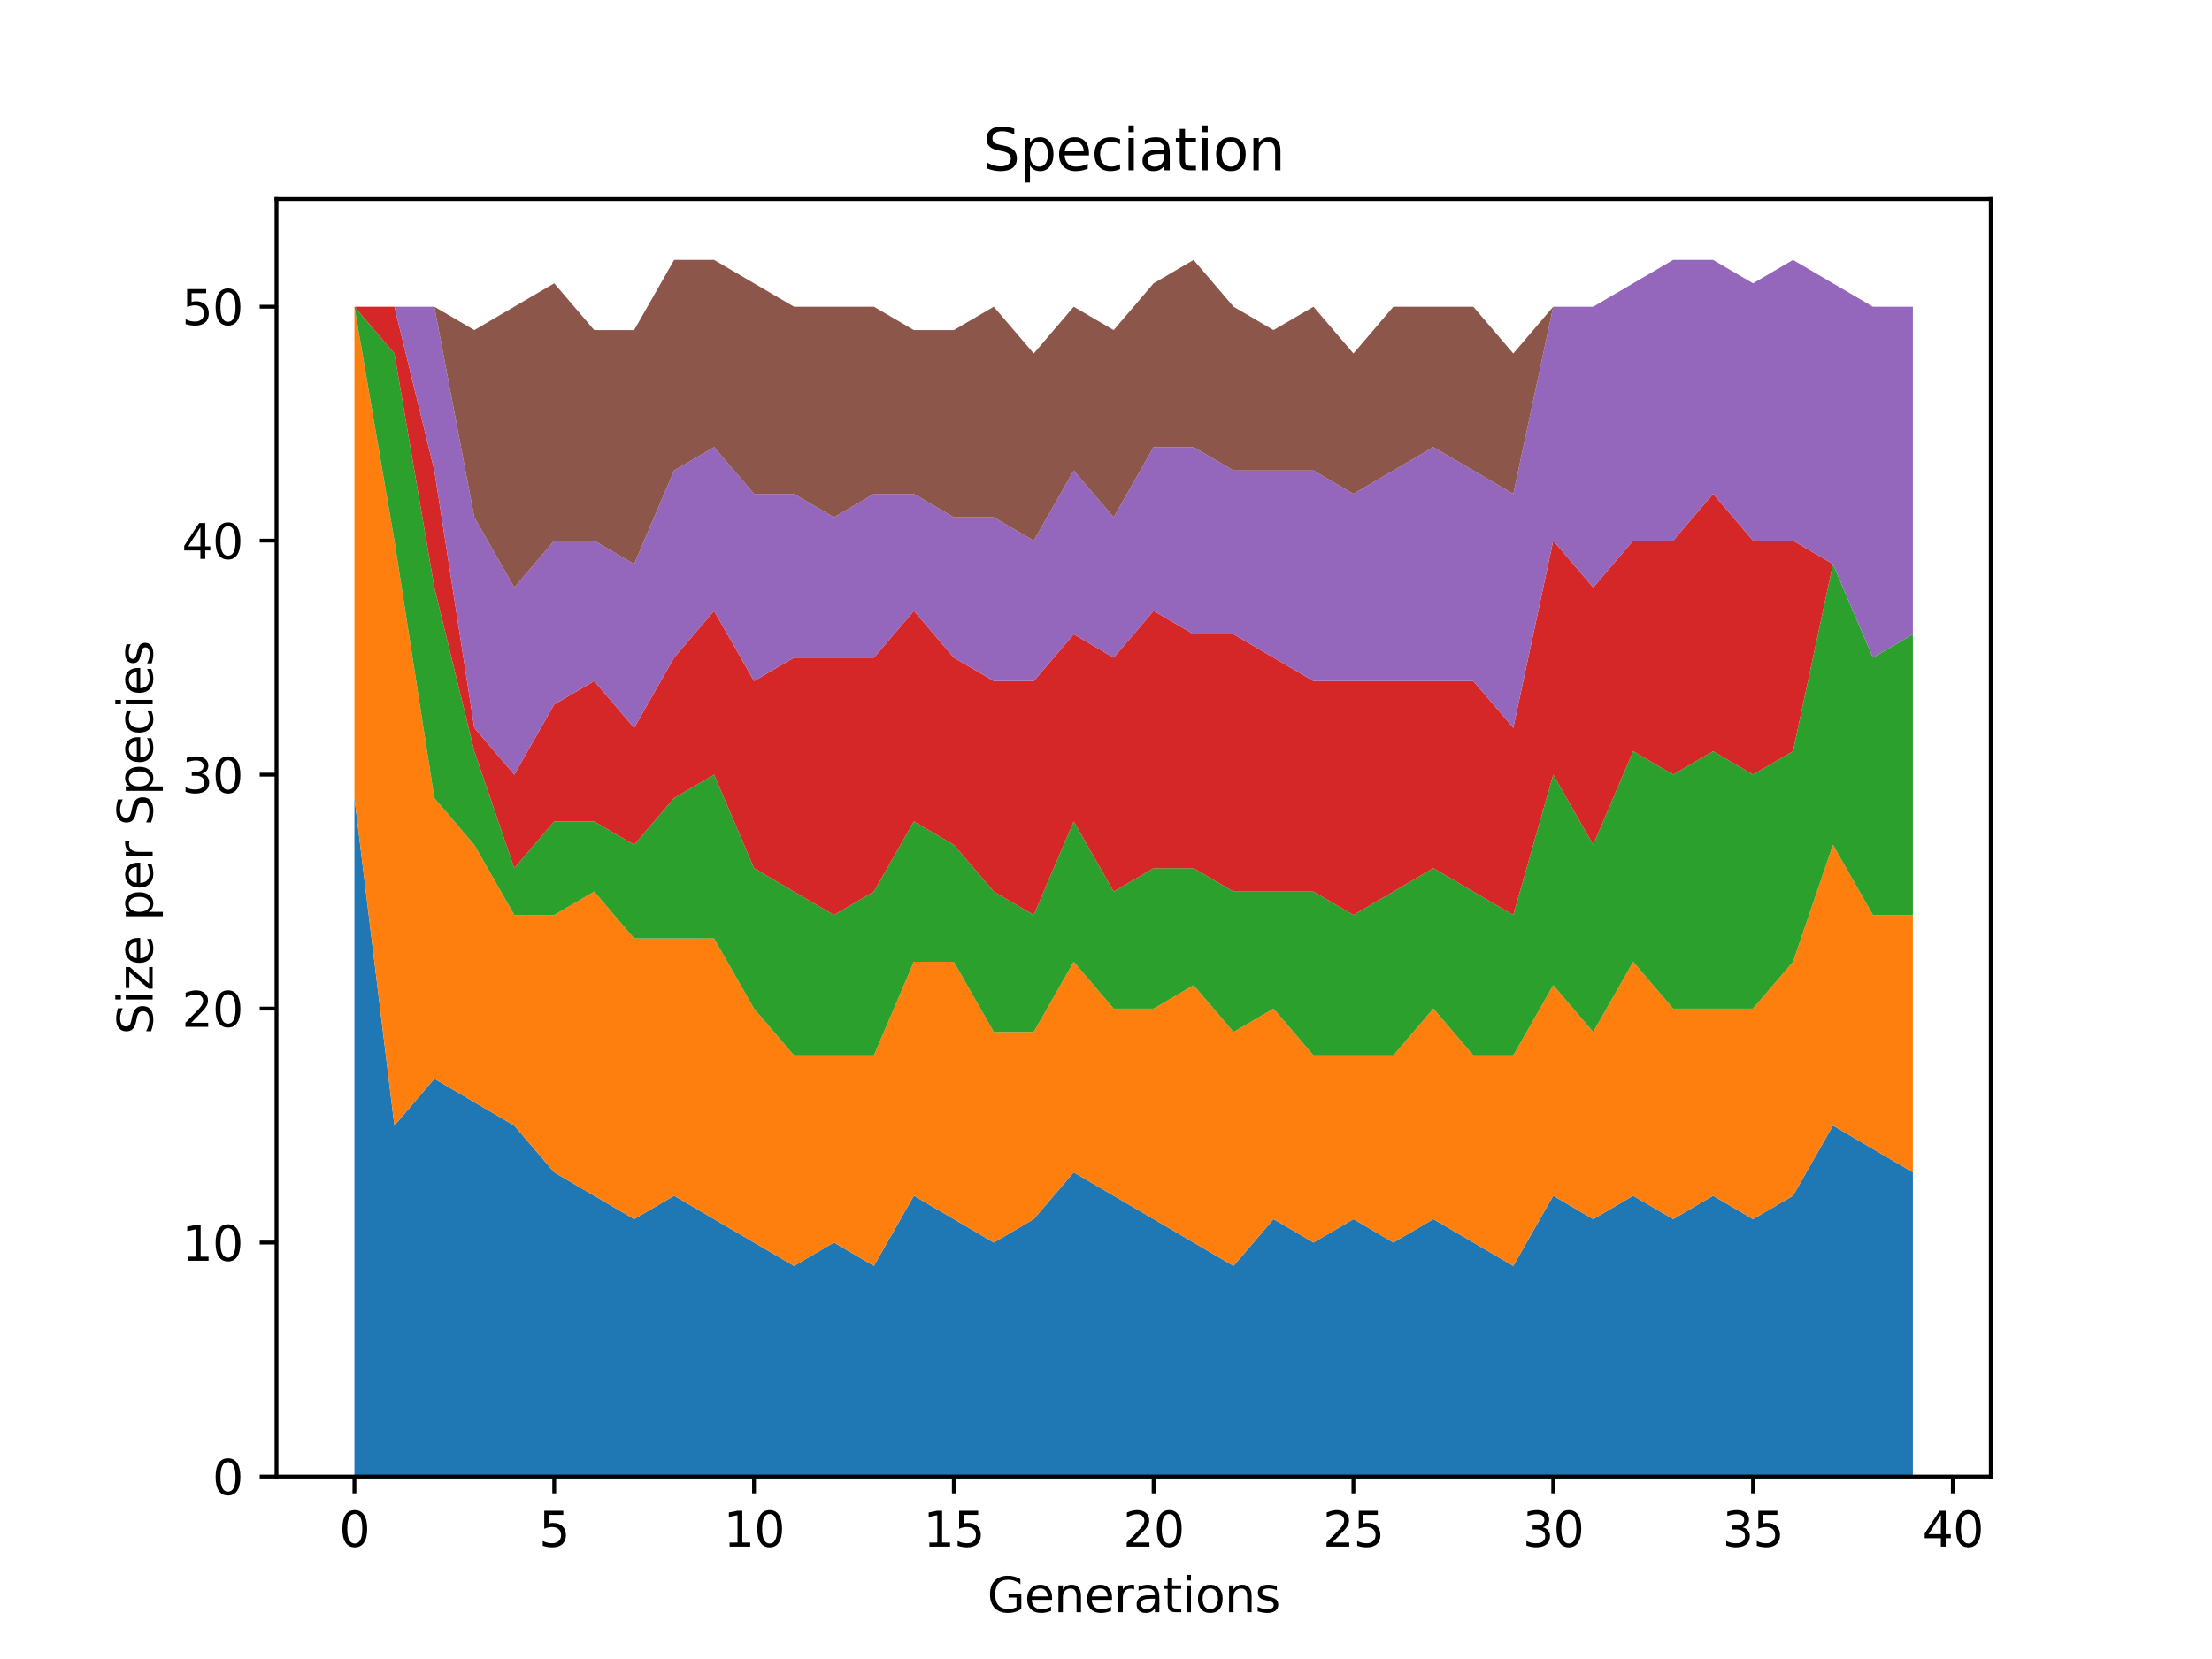 <?xml version="1.0" encoding="utf-8" standalone="no"?>
<!DOCTYPE svg PUBLIC "-//W3C//DTD SVG 1.1//EN"
  "http://www.w3.org/Graphics/SVG/1.1/DTD/svg11.dtd">
<svg xmlns:xlink="http://www.w3.org/1999/xlink" width="460.8pt" height="345.6pt" viewBox="0 0 460.8 345.6" xmlns="http://www.w3.org/2000/svg" version="1.1">
 <defs>
  <style type="text/css">*{stroke-linejoin: round; stroke-linecap: butt}</style>
 </defs>
 <g id="figure_1">
  <g id="patch_1">
   <path d="M 0 345.6 
L 460.8 345.6 
L 460.8 0 
L 0 0 
z
" style="fill: #ffffff"/>
  </g>
  <g id="axes_1">
   <g id="patch_2">
    <path d="M 57.6 307.584 
L 414.72 307.584 
L 414.72 41.472 
L 57.6 41.472 
z
" style="fill: #ffffff"/>
   </g>
   <g id="PolyCollection_1">
    <path d="M 73.833 166.242 
L 73.833 307.584 
L 82.157 307.584 
L 90.482 307.584 
L 98.806 307.584 
L 107.131 307.584 
L 115.455 307.584 
L 123.78 307.584 
L 132.104 307.584 
L 140.429 307.584 
L 148.753 307.584 
L 157.077 307.584 
L 165.402 307.584 
L 173.726 307.584 
L 182.051 307.584 
L 190.375 307.584 
L 198.7 307.584 
L 207.024 307.584 
L 215.349 307.584 
L 223.673 307.584 
L 231.998 307.584 
L 240.322 307.584 
L 248.647 307.584 
L 256.971 307.584 
L 265.296 307.584 
L 273.62 307.584 
L 281.945 307.584 
L 290.269 307.584 
L 298.594 307.584 
L 306.918 307.584 
L 315.243 307.584 
L 323.567 307.584 
L 331.891 307.584 
L 340.216 307.584 
L 348.54 307.584 
L 356.865 307.584 
L 365.189 307.584 
L 373.514 307.584 
L 381.838 307.584 
L 390.163 307.584 
L 398.487 307.584 
L 398.487 244.224 
L 398.487 244.224 
L 390.163 239.35 
L 381.838 234.476 
L 373.514 249.098 
L 365.189 253.972 
L 356.865 249.098 
L 348.54 253.972 
L 340.216 249.098 
L 331.891 253.972 
L 323.567 249.098 
L 315.243 263.719 
L 306.918 258.846 
L 298.594 253.972 
L 290.269 258.846 
L 281.945 253.972 
L 273.62 258.846 
L 265.296 253.972 
L 256.971 263.719 
L 248.647 258.846 
L 240.322 253.972 
L 231.998 249.098 
L 223.673 244.224 
L 215.349 253.972 
L 207.024 258.846 
L 198.7 253.972 
L 190.375 249.098 
L 182.051 263.719 
L 173.726 258.846 
L 165.402 263.719 
L 157.077 258.846 
L 148.753 253.972 
L 140.429 249.098 
L 132.104 253.972 
L 123.78 249.098 
L 115.455 244.224 
L 107.131 234.476 
L 98.806 229.602 
L 90.482 224.729 
L 82.157 234.476 
L 73.833 166.242 
z
" clip-path="url(#paf727e8b5c)" style="fill: #1f77b4"/>
   </g>
   <g id="PolyCollection_2">
    <path d="M 73.833 63.892 
L 73.833 166.242 
L 82.157 234.476 
L 90.482 224.729 
L 98.806 229.602 
L 107.131 234.476 
L 115.455 244.224 
L 123.78 249.098 
L 132.104 253.972 
L 140.429 249.098 
L 148.753 253.972 
L 157.077 258.846 
L 165.402 263.719 
L 173.726 258.846 
L 182.051 263.719 
L 190.375 249.098 
L 198.7 253.972 
L 207.024 258.846 
L 215.349 253.972 
L 223.673 244.224 
L 231.998 249.098 
L 240.322 253.972 
L 248.647 258.846 
L 256.971 263.719 
L 265.296 253.972 
L 273.62 258.846 
L 281.945 253.972 
L 290.269 258.846 
L 298.594 253.972 
L 306.918 258.846 
L 315.243 263.719 
L 323.567 249.098 
L 331.891 253.972 
L 340.216 249.098 
L 348.54 253.972 
L 356.865 249.098 
L 365.189 253.972 
L 373.514 249.098 
L 381.838 234.476 
L 390.163 239.35 
L 398.487 244.224 
L 398.487 190.612 
L 398.487 190.612 
L 390.163 190.612 
L 381.838 175.99 
L 373.514 200.359 
L 365.189 210.107 
L 356.865 210.107 
L 348.54 210.107 
L 340.216 200.359 
L 331.891 214.981 
L 323.567 205.233 
L 315.243 219.855 
L 306.918 219.855 
L 298.594 210.107 
L 290.269 219.855 
L 281.945 219.855 
L 273.62 219.855 
L 265.296 210.107 
L 256.971 214.981 
L 248.647 205.233 
L 240.322 210.107 
L 231.998 210.107 
L 223.673 200.359 
L 215.349 214.981 
L 207.024 214.981 
L 198.7 200.359 
L 190.375 200.359 
L 182.051 219.855 
L 173.726 219.855 
L 165.402 219.855 
L 157.077 210.107 
L 148.753 195.486 
L 140.429 195.486 
L 132.104 195.486 
L 123.78 185.738 
L 115.455 190.612 
L 107.131 190.612 
L 98.806 175.99 
L 90.482 166.242 
L 82.157 112.63 
L 73.833 63.892 
z
" clip-path="url(#paf727e8b5c)" style="fill: #ff7f0e"/>
   </g>
   <g id="PolyCollection_3">
    <path d="M 73.833 63.892 
L 73.833 63.892 
L 82.157 112.63 
L 90.482 166.242 
L 98.806 175.99 
L 107.131 190.612 
L 115.455 190.612 
L 123.78 185.738 
L 132.104 195.486 
L 140.429 195.486 
L 148.753 195.486 
L 157.077 210.107 
L 165.402 219.855 
L 173.726 219.855 
L 182.051 219.855 
L 190.375 200.359 
L 198.7 200.359 
L 207.024 214.981 
L 215.349 214.981 
L 223.673 200.359 
L 231.998 210.107 
L 240.322 210.107 
L 248.647 205.233 
L 256.971 214.981 
L 265.296 210.107 
L 273.62 219.855 
L 281.945 219.855 
L 290.269 219.855 
L 298.594 210.107 
L 306.918 219.855 
L 315.243 219.855 
L 323.567 205.233 
L 331.891 214.981 
L 340.216 200.359 
L 348.54 210.107 
L 356.865 210.107 
L 365.189 210.107 
L 373.514 200.359 
L 381.838 175.99 
L 390.163 190.612 
L 398.487 190.612 
L 398.487 132.126 
L 398.487 132.126 
L 390.163 136.999 
L 381.838 117.504 
L 373.514 156.495 
L 365.189 161.369 
L 356.865 156.495 
L 348.54 161.369 
L 340.216 156.495 
L 331.891 175.99 
L 323.567 161.369 
L 315.243 190.612 
L 306.918 185.738 
L 298.594 180.864 
L 290.269 185.738 
L 281.945 190.612 
L 273.62 185.738 
L 265.296 185.738 
L 256.971 185.738 
L 248.647 180.864 
L 240.322 180.864 
L 231.998 185.738 
L 223.673 171.116 
L 215.349 190.612 
L 207.024 185.738 
L 198.7 175.99 
L 190.375 171.116 
L 182.051 185.738 
L 173.726 190.612 
L 165.402 185.738 
L 157.077 180.864 
L 148.753 161.369 
L 140.429 166.242 
L 132.104 175.99 
L 123.78 171.116 
L 115.455 171.116 
L 107.131 180.864 
L 98.806 156.495 
L 90.482 122.378 
L 82.157 73.639 
L 73.833 63.892 
z
" clip-path="url(#paf727e8b5c)" style="fill: #2ca02c"/>
   </g>
   <g id="PolyCollection_4">
    <path d="M 73.833 63.892 
L 73.833 63.892 
L 82.157 73.639 
L 90.482 122.378 
L 98.806 156.495 
L 107.131 180.864 
L 115.455 171.116 
L 123.78 171.116 
L 132.104 175.99 
L 140.429 166.242 
L 148.753 161.369 
L 157.077 180.864 
L 165.402 185.738 
L 173.726 190.612 
L 182.051 185.738 
L 190.375 171.116 
L 198.7 175.99 
L 207.024 185.738 
L 215.349 190.612 
L 223.673 171.116 
L 231.998 185.738 
L 240.322 180.864 
L 248.647 180.864 
L 256.971 185.738 
L 265.296 185.738 
L 273.62 185.738 
L 281.945 190.612 
L 290.269 185.738 
L 298.594 180.864 
L 306.918 185.738 
L 315.243 190.612 
L 323.567 161.369 
L 331.891 175.99 
L 340.216 156.495 
L 348.54 161.369 
L 356.865 156.495 
L 365.189 161.369 
L 373.514 156.495 
L 381.838 117.504 
L 390.163 136.999 
L 398.487 132.126 
L 398.487 132.126 
L 398.487 132.126 
L 390.163 136.999 
L 381.838 117.504 
L 373.514 112.63 
L 365.189 112.63 
L 356.865 102.882 
L 348.54 112.63 
L 340.216 112.63 
L 331.891 122.378 
L 323.567 112.63 
L 315.243 151.621 
L 306.918 141.873 
L 298.594 141.873 
L 290.269 141.873 
L 281.945 141.873 
L 273.62 141.873 
L 265.296 136.999 
L 256.971 132.126 
L 248.647 132.126 
L 240.322 127.252 
L 231.998 136.999 
L 223.673 132.126 
L 215.349 141.873 
L 207.024 141.873 
L 198.7 136.999 
L 190.375 127.252 
L 182.051 136.999 
L 173.726 136.999 
L 165.402 136.999 
L 157.077 141.873 
L 148.753 127.252 
L 140.429 136.999 
L 132.104 151.621 
L 123.78 141.873 
L 115.455 146.747 
L 107.131 161.369 
L 98.806 151.621 
L 90.482 98.009 
L 82.157 63.892 
L 73.833 63.892 
z
" clip-path="url(#paf727e8b5c)" style="fill: #d62728"/>
   </g>
   <g id="PolyCollection_5">
    <path d="M 73.833 63.892 
L 73.833 63.892 
L 82.157 63.892 
L 90.482 98.009 
L 98.806 151.621 
L 107.131 161.369 
L 115.455 146.747 
L 123.78 141.873 
L 132.104 151.621 
L 140.429 136.999 
L 148.753 127.252 
L 157.077 141.873 
L 165.402 136.999 
L 173.726 136.999 
L 182.051 136.999 
L 190.375 127.252 
L 198.7 136.999 
L 207.024 141.873 
L 215.349 141.873 
L 223.673 132.126 
L 231.998 136.999 
L 240.322 127.252 
L 248.647 132.126 
L 256.971 132.126 
L 265.296 136.999 
L 273.62 141.873 
L 281.945 141.873 
L 290.269 141.873 
L 298.594 141.873 
L 306.918 141.873 
L 315.243 151.621 
L 323.567 112.63 
L 331.891 122.378 
L 340.216 112.63 
L 348.54 112.63 
L 356.865 102.882 
L 365.189 112.63 
L 373.514 112.63 
L 381.838 117.504 
L 390.163 136.999 
L 398.487 132.126 
L 398.487 63.892 
L 398.487 63.892 
L 390.163 63.892 
L 381.838 59.018 
L 373.514 54.144 
L 365.189 59.018 
L 356.865 54.144 
L 348.54 54.144 
L 340.216 59.018 
L 331.891 63.892 
L 323.567 63.892 
L 315.243 102.882 
L 306.918 98.009 
L 298.594 93.135 
L 290.269 98.009 
L 281.945 102.882 
L 273.62 98.009 
L 265.296 98.009 
L 256.971 98.009 
L 248.647 93.135 
L 240.322 93.135 
L 231.998 107.756 
L 223.673 98.009 
L 215.349 112.63 
L 207.024 107.756 
L 198.7 107.756 
L 190.375 102.882 
L 182.051 102.882 
L 173.726 107.756 
L 165.402 102.882 
L 157.077 102.882 
L 148.753 93.135 
L 140.429 98.009 
L 132.104 117.504 
L 123.78 112.63 
L 115.455 112.63 
L 107.131 122.378 
L 98.806 107.756 
L 90.482 63.892 
L 82.157 63.892 
L 73.833 63.892 
z
" clip-path="url(#paf727e8b5c)" style="fill: #9467bd"/>
   </g>
   <g id="PolyCollection_6">
    <path d="M 73.833 63.892 
L 73.833 63.892 
L 82.157 63.892 
L 90.482 63.892 
L 98.806 107.756 
L 107.131 122.378 
L 115.455 112.63 
L 123.78 112.63 
L 132.104 117.504 
L 140.429 98.009 
L 148.753 93.135 
L 157.077 102.882 
L 165.402 102.882 
L 173.726 107.756 
L 182.051 102.882 
L 190.375 102.882 
L 198.7 107.756 
L 207.024 107.756 
L 215.349 112.63 
L 223.673 98.009 
L 231.998 107.756 
L 240.322 93.135 
L 248.647 93.135 
L 256.971 98.009 
L 265.296 98.009 
L 273.62 98.009 
L 281.945 102.882 
L 290.269 98.009 
L 298.594 93.135 
L 306.918 98.009 
L 315.243 102.882 
L 323.567 63.892 
L 331.891 63.892 
L 340.216 59.018 
L 348.54 54.144 
L 356.865 54.144 
L 365.189 59.018 
L 373.514 54.144 
L 381.838 59.018 
L 390.163 63.892 
L 398.487 63.892 
L 398.487 63.892 
L 398.487 63.892 
L 390.163 63.892 
L 381.838 59.018 
L 373.514 54.144 
L 365.189 59.018 
L 356.865 54.144 
L 348.54 54.144 
L 340.216 59.018 
L 331.891 63.892 
L 323.567 63.892 
L 315.243 73.639 
L 306.918 63.892 
L 298.594 63.892 
L 290.269 63.892 
L 281.945 73.639 
L 273.62 63.892 
L 265.296 68.766 
L 256.971 63.892 
L 248.647 54.144 
L 240.322 59.018 
L 231.998 68.766 
L 223.673 63.892 
L 215.349 73.639 
L 207.024 63.892 
L 198.7 68.766 
L 190.375 68.766 
L 182.051 63.892 
L 173.726 63.892 
L 165.402 63.892 
L 157.077 59.018 
L 148.753 54.144 
L 140.429 54.144 
L 132.104 68.766 
L 123.78 68.766 
L 115.455 59.018 
L 107.131 63.892 
L 98.806 68.766 
L 90.482 63.892 
L 82.157 63.892 
L 73.833 63.892 
z
" clip-path="url(#paf727e8b5c)" style="fill: #8c564b"/>
   </g>
   <g id="matplotlib.axis_1">
    <g id="xtick_1">
     <g id="line2d_1">
      <defs>
       <path id="m751733b702" d="M 0 0 
L 0 3.5 
" style="stroke: #000000; stroke-width: 0.8"/>
      </defs>
      <g>
       <use xlink:href="#m751733b702" x="73.833" y="307.584" style="stroke: #000000; stroke-width: 0.8"/>
      </g>
     </g>
     <g id="text_1">
      <!-- 0 -->
      <g transform="translate(70.651 322.182) scale(0.1 -0.1)">
       <defs>
        <path id="DejaVuSans-30" d="M 2034 4250 
Q 1547 4250 1301 3770 
Q 1056 3291 1056 2328 
Q 1056 1369 1301 889 
Q 1547 409 2034 409 
Q 2525 409 2770 889 
Q 3016 1369 3016 2328 
Q 3016 3291 2770 3770 
Q 2525 4250 2034 4250 
z
M 2034 4750 
Q 2819 4750 3233 4129 
Q 3647 3509 3647 2328 
Q 3647 1150 3233 529 
Q 2819 -91 2034 -91 
Q 1250 -91 836 529 
Q 422 1150 422 2328 
Q 422 3509 836 4129 
Q 1250 4750 2034 4750 
z
" transform="scale(0.016)"/>
       </defs>
       <use xlink:href="#DejaVuSans-30"/>
      </g>
     </g>
    </g>
    <g id="xtick_2">
     <g id="line2d_2">
      <g>
       <use xlink:href="#m751733b702" x="115.455" y="307.584" style="stroke: #000000; stroke-width: 0.8"/>
      </g>
     </g>
     <g id="text_2">
      <!-- 5 -->
      <g transform="translate(112.274 322.182) scale(0.1 -0.1)">
       <defs>
        <path id="DejaVuSans-35" d="M 691 4666 
L 3169 4666 
L 3169 4134 
L 1269 4134 
L 1269 2991 
Q 1406 3038 1543 3061 
Q 1681 3084 1819 3084 
Q 2600 3084 3056 2656 
Q 3513 2228 3513 1497 
Q 3513 744 3044 326 
Q 2575 -91 1722 -91 
Q 1428 -91 1123 -41 
Q 819 9 494 109 
L 494 744 
Q 775 591 1075 516 
Q 1375 441 1709 441 
Q 2250 441 2565 725 
Q 2881 1009 2881 1497 
Q 2881 1984 2565 2268 
Q 2250 2553 1709 2553 
Q 1456 2553 1204 2497 
Q 953 2441 691 2322 
L 691 4666 
z
" transform="scale(0.016)"/>
       </defs>
       <use xlink:href="#DejaVuSans-35"/>
      </g>
     </g>
    </g>
    <g id="xtick_3">
     <g id="line2d_3">
      <g>
       <use xlink:href="#m751733b702" x="157.077" y="307.584" style="stroke: #000000; stroke-width: 0.8"/>
      </g>
     </g>
     <g id="text_3">
      <!-- 10 -->
      <g transform="translate(150.715 322.182) scale(0.1 -0.1)">
       <defs>
        <path id="DejaVuSans-31" d="M 794 531 
L 1825 531 
L 1825 4091 
L 703 3866 
L 703 4441 
L 1819 4666 
L 2450 4666 
L 2450 531 
L 3481 531 
L 3481 0 
L 794 0 
L 794 531 
z
" transform="scale(0.016)"/>
       </defs>
       <use xlink:href="#DejaVuSans-31"/>
       <use xlink:href="#DejaVuSans-30" x="63.623"/>
      </g>
     </g>
    </g>
    <g id="xtick_4">
     <g id="line2d_4">
      <g>
       <use xlink:href="#m751733b702" x="198.7" y="307.584" style="stroke: #000000; stroke-width: 0.8"/>
      </g>
     </g>
     <g id="text_4">
      <!-- 15 -->
      <g transform="translate(192.337 322.182) scale(0.1 -0.1)">
       <use xlink:href="#DejaVuSans-31"/>
       <use xlink:href="#DejaVuSans-35" x="63.623"/>
      </g>
     </g>
    </g>
    <g id="xtick_5">
     <g id="line2d_5">
      <g>
       <use xlink:href="#m751733b702" x="240.322" y="307.584" style="stroke: #000000; stroke-width: 0.8"/>
      </g>
     </g>
     <g id="text_5">
      <!-- 20 -->
      <g transform="translate(233.96 322.182) scale(0.1 -0.1)">
       <defs>
        <path id="DejaVuSans-32" d="M 1228 531 
L 3431 531 
L 3431 0 
L 469 0 
L 469 531 
Q 828 903 1448 1529 
Q 2069 2156 2228 2338 
Q 2531 2678 2651 2914 
Q 2772 3150 2772 3378 
Q 2772 3750 2511 3984 
Q 2250 4219 1831 4219 
Q 1534 4219 1204 4116 
Q 875 4013 500 3803 
L 500 4441 
Q 881 4594 1212 4672 
Q 1544 4750 1819 4750 
Q 2544 4750 2975 4387 
Q 3406 4025 3406 3419 
Q 3406 3131 3298 2873 
Q 3191 2616 2906 2266 
Q 2828 2175 2409 1742 
Q 1991 1309 1228 531 
z
" transform="scale(0.016)"/>
       </defs>
       <use xlink:href="#DejaVuSans-32"/>
       <use xlink:href="#DejaVuSans-30" x="63.623"/>
      </g>
     </g>
    </g>
    <g id="xtick_6">
     <g id="line2d_6">
      <g>
       <use xlink:href="#m751733b702" x="281.945" y="307.584" style="stroke: #000000; stroke-width: 0.8"/>
      </g>
     </g>
     <g id="text_6">
      <!-- 25 -->
      <g transform="translate(275.582 322.182) scale(0.1 -0.1)">
       <use xlink:href="#DejaVuSans-32"/>
       <use xlink:href="#DejaVuSans-35" x="63.623"/>
      </g>
     </g>
    </g>
    <g id="xtick_7">
     <g id="line2d_7">
      <g>
       <use xlink:href="#m751733b702" x="323.567" y="307.584" style="stroke: #000000; stroke-width: 0.8"/>
      </g>
     </g>
     <g id="text_7">
      <!-- 30 -->
      <g transform="translate(317.204 322.182) scale(0.1 -0.1)">
       <defs>
        <path id="DejaVuSans-33" d="M 2597 2516 
Q 3050 2419 3304 2112 
Q 3559 1806 3559 1356 
Q 3559 666 3084 287 
Q 2609 -91 1734 -91 
Q 1441 -91 1130 -33 
Q 819 25 488 141 
L 488 750 
Q 750 597 1062 519 
Q 1375 441 1716 441 
Q 2309 441 2620 675 
Q 2931 909 2931 1356 
Q 2931 1769 2642 2001 
Q 2353 2234 1838 2234 
L 1294 2234 
L 1294 2753 
L 1863 2753 
Q 2328 2753 2575 2939 
Q 2822 3125 2822 3475 
Q 2822 3834 2567 4026 
Q 2313 4219 1838 4219 
Q 1578 4219 1281 4162 
Q 984 4106 628 3988 
L 628 4550 
Q 988 4650 1302 4700 
Q 1616 4750 1894 4750 
Q 2613 4750 3031 4423 
Q 3450 4097 3450 3541 
Q 3450 3153 3228 2886 
Q 3006 2619 2597 2516 
z
" transform="scale(0.016)"/>
       </defs>
       <use xlink:href="#DejaVuSans-33"/>
       <use xlink:href="#DejaVuSans-30" x="63.623"/>
      </g>
     </g>
    </g>
    <g id="xtick_8">
     <g id="line2d_8">
      <g>
       <use xlink:href="#m751733b702" x="365.189" y="307.584" style="stroke: #000000; stroke-width: 0.8"/>
      </g>
     </g>
     <g id="text_8">
      <!-- 35 -->
      <g transform="translate(358.827 322.182) scale(0.1 -0.1)">
       <use xlink:href="#DejaVuSans-33"/>
       <use xlink:href="#DejaVuSans-35" x="63.623"/>
      </g>
     </g>
    </g>
    <g id="xtick_9">
     <g id="line2d_9">
      <g>
       <use xlink:href="#m751733b702" x="406.812" y="307.584" style="stroke: #000000; stroke-width: 0.8"/>
      </g>
     </g>
     <g id="text_9">
      <!-- 40 -->
      <g transform="translate(400.449 322.182) scale(0.1 -0.1)">
       <defs>
        <path id="DejaVuSans-34" d="M 2419 4116 
L 825 1625 
L 2419 1625 
L 2419 4116 
z
M 2253 4666 
L 3047 4666 
L 3047 1625 
L 3713 1625 
L 3713 1100 
L 3047 1100 
L 3047 0 
L 2419 0 
L 2419 1100 
L 313 1100 
L 313 1709 
L 2253 4666 
z
" transform="scale(0.016)"/>
       </defs>
       <use xlink:href="#DejaVuSans-34"/>
       <use xlink:href="#DejaVuSans-30" x="63.623"/>
      </g>
     </g>
    </g>
    <g id="text_10">
     <!-- Generations -->
     <g transform="translate(205.662 335.861) scale(0.1 -0.1)">
      <defs>
       <path id="DejaVuSans-47" d="M 3809 666 
L 3809 1919 
L 2778 1919 
L 2778 2438 
L 4434 2438 
L 4434 434 
Q 4069 175 3628 42 
Q 3188 -91 2688 -91 
Q 1594 -91 976 548 
Q 359 1188 359 2328 
Q 359 3472 976 4111 
Q 1594 4750 2688 4750 
Q 3144 4750 3555 4637 
Q 3966 4525 4313 4306 
L 4313 3634 
Q 3963 3931 3569 4081 
Q 3175 4231 2741 4231 
Q 1884 4231 1454 3753 
Q 1025 3275 1025 2328 
Q 1025 1384 1454 906 
Q 1884 428 2741 428 
Q 3075 428 3337 486 
Q 3600 544 3809 666 
z
" transform="scale(0.016)"/>
       <path id="DejaVuSans-65" d="M 3597 1894 
L 3597 1613 
L 953 1613 
Q 991 1019 1311 708 
Q 1631 397 2203 397 
Q 2534 397 2845 478 
Q 3156 559 3463 722 
L 3463 178 
Q 3153 47 2828 -22 
Q 2503 -91 2169 -91 
Q 1331 -91 842 396 
Q 353 884 353 1716 
Q 353 2575 817 3079 
Q 1281 3584 2069 3584 
Q 2775 3584 3186 3129 
Q 3597 2675 3597 1894 
z
M 3022 2063 
Q 3016 2534 2758 2815 
Q 2500 3097 2075 3097 
Q 1594 3097 1305 2825 
Q 1016 2553 972 2059 
L 3022 2063 
z
" transform="scale(0.016)"/>
       <path id="DejaVuSans-6e" d="M 3513 2113 
L 3513 0 
L 2938 0 
L 2938 2094 
Q 2938 2591 2744 2837 
Q 2550 3084 2163 3084 
Q 1697 3084 1428 2787 
Q 1159 2491 1159 1978 
L 1159 0 
L 581 0 
L 581 3500 
L 1159 3500 
L 1159 2956 
Q 1366 3272 1645 3428 
Q 1925 3584 2291 3584 
Q 2894 3584 3203 3211 
Q 3513 2838 3513 2113 
z
" transform="scale(0.016)"/>
       <path id="DejaVuSans-72" d="M 2631 2963 
Q 2534 3019 2420 3045 
Q 2306 3072 2169 3072 
Q 1681 3072 1420 2755 
Q 1159 2438 1159 1844 
L 1159 0 
L 581 0 
L 581 3500 
L 1159 3500 
L 1159 2956 
Q 1341 3275 1631 3429 
Q 1922 3584 2338 3584 
Q 2397 3584 2469 3576 
Q 2541 3569 2628 3553 
L 2631 2963 
z
" transform="scale(0.016)"/>
       <path id="DejaVuSans-61" d="M 2194 1759 
Q 1497 1759 1228 1600 
Q 959 1441 959 1056 
Q 959 750 1161 570 
Q 1363 391 1709 391 
Q 2188 391 2477 730 
Q 2766 1069 2766 1631 
L 2766 1759 
L 2194 1759 
z
M 3341 1997 
L 3341 0 
L 2766 0 
L 2766 531 
Q 2569 213 2275 61 
Q 1981 -91 1556 -91 
Q 1019 -91 701 211 
Q 384 513 384 1019 
Q 384 1609 779 1909 
Q 1175 2209 1959 2209 
L 2766 2209 
L 2766 2266 
Q 2766 2663 2505 2880 
Q 2244 3097 1772 3097 
Q 1472 3097 1187 3025 
Q 903 2953 641 2809 
L 641 3341 
Q 956 3463 1253 3523 
Q 1550 3584 1831 3584 
Q 2591 3584 2966 3190 
Q 3341 2797 3341 1997 
z
" transform="scale(0.016)"/>
       <path id="DejaVuSans-74" d="M 1172 4494 
L 1172 3500 
L 2356 3500 
L 2356 3053 
L 1172 3053 
L 1172 1153 
Q 1172 725 1289 603 
Q 1406 481 1766 481 
L 2356 481 
L 2356 0 
L 1766 0 
Q 1100 0 847 248 
Q 594 497 594 1153 
L 594 3053 
L 172 3053 
L 172 3500 
L 594 3500 
L 594 4494 
L 1172 4494 
z
" transform="scale(0.016)"/>
       <path id="DejaVuSans-69" d="M 603 3500 
L 1178 3500 
L 1178 0 
L 603 0 
L 603 3500 
z
M 603 4863 
L 1178 4863 
L 1178 4134 
L 603 4134 
L 603 4863 
z
" transform="scale(0.016)"/>
       <path id="DejaVuSans-6f" d="M 1959 3097 
Q 1497 3097 1228 2736 
Q 959 2375 959 1747 
Q 959 1119 1226 758 
Q 1494 397 1959 397 
Q 2419 397 2687 759 
Q 2956 1122 2956 1747 
Q 2956 2369 2687 2733 
Q 2419 3097 1959 3097 
z
M 1959 3584 
Q 2709 3584 3137 3096 
Q 3566 2609 3566 1747 
Q 3566 888 3137 398 
Q 2709 -91 1959 -91 
Q 1206 -91 779 398 
Q 353 888 353 1747 
Q 353 2609 779 3096 
Q 1206 3584 1959 3584 
z
" transform="scale(0.016)"/>
       <path id="DejaVuSans-73" d="M 2834 3397 
L 2834 2853 
Q 2591 2978 2328 3040 
Q 2066 3103 1784 3103 
Q 1356 3103 1142 2972 
Q 928 2841 928 2578 
Q 928 2378 1081 2264 
Q 1234 2150 1697 2047 
L 1894 2003 
Q 2506 1872 2764 1633 
Q 3022 1394 3022 966 
Q 3022 478 2636 193 
Q 2250 -91 1575 -91 
Q 1294 -91 989 -36 
Q 684 19 347 128 
L 347 722 
Q 666 556 975 473 
Q 1284 391 1588 391 
Q 1994 391 2212 530 
Q 2431 669 2431 922 
Q 2431 1156 2273 1281 
Q 2116 1406 1581 1522 
L 1381 1569 
Q 847 1681 609 1914 
Q 372 2147 372 2553 
Q 372 3047 722 3315 
Q 1072 3584 1716 3584 
Q 2034 3584 2315 3537 
Q 2597 3491 2834 3397 
z
" transform="scale(0.016)"/>
      </defs>
      <use xlink:href="#DejaVuSans-47"/>
      <use xlink:href="#DejaVuSans-65" x="77.49"/>
      <use xlink:href="#DejaVuSans-6e" x="139.014"/>
      <use xlink:href="#DejaVuSans-65" x="202.393"/>
      <use xlink:href="#DejaVuSans-72" x="263.916"/>
      <use xlink:href="#DejaVuSans-61" x="305.029"/>
      <use xlink:href="#DejaVuSans-74" x="366.309"/>
      <use xlink:href="#DejaVuSans-69" x="405.518"/>
      <use xlink:href="#DejaVuSans-6f" x="433.301"/>
      <use xlink:href="#DejaVuSans-6e" x="494.482"/>
      <use xlink:href="#DejaVuSans-73" x="557.861"/>
     </g>
    </g>
   </g>
   <g id="matplotlib.axis_2">
    <g id="ytick_1">
     <g id="line2d_10">
      <defs>
       <path id="m24ad91778e" d="M 0 0 
L -3.5 0 
" style="stroke: #000000; stroke-width: 0.8"/>
      </defs>
      <g>
       <use xlink:href="#m24ad91778e" x="57.6" y="307.584" style="stroke: #000000; stroke-width: 0.8"/>
      </g>
     </g>
     <g id="text_11">
      <!-- 0 -->
      <g transform="translate(44.237 311.383) scale(0.1 -0.1)">
       <use xlink:href="#DejaVuSans-30"/>
      </g>
     </g>
    </g>
    <g id="ytick_2">
     <g id="line2d_11">
      <g>
       <use xlink:href="#m24ad91778e" x="57.6" y="258.846" style="stroke: #000000; stroke-width: 0.8"/>
      </g>
     </g>
     <g id="text_12">
      <!-- 10 -->
      <g transform="translate(37.875 262.645) scale(0.1 -0.1)">
       <use xlink:href="#DejaVuSans-31"/>
       <use xlink:href="#DejaVuSans-30" x="63.623"/>
      </g>
     </g>
    </g>
    <g id="ytick_3">
     <g id="line2d_12">
      <g>
       <use xlink:href="#m24ad91778e" x="57.6" y="210.107" style="stroke: #000000; stroke-width: 0.8"/>
      </g>
     </g>
     <g id="text_13">
      <!-- 20 -->
      <g transform="translate(37.875 213.906) scale(0.1 -0.1)">
       <use xlink:href="#DejaVuSans-32"/>
       <use xlink:href="#DejaVuSans-30" x="63.623"/>
      </g>
     </g>
    </g>
    <g id="ytick_4">
     <g id="line2d_13">
      <g>
       <use xlink:href="#m24ad91778e" x="57.6" y="161.369" style="stroke: #000000; stroke-width: 0.8"/>
      </g>
     </g>
     <g id="text_14">
      <!-- 30 -->
      <g transform="translate(37.875 165.168) scale(0.1 -0.1)">
       <use xlink:href="#DejaVuSans-33"/>
       <use xlink:href="#DejaVuSans-30" x="63.623"/>
      </g>
     </g>
    </g>
    <g id="ytick_5">
     <g id="line2d_14">
      <g>
       <use xlink:href="#m24ad91778e" x="57.6" y="112.63" style="stroke: #000000; stroke-width: 0.8"/>
      </g>
     </g>
     <g id="text_15">
      <!-- 40 -->
      <g transform="translate(37.875 116.429) scale(0.1 -0.1)">
       <use xlink:href="#DejaVuSans-34"/>
       <use xlink:href="#DejaVuSans-30" x="63.623"/>
      </g>
     </g>
    </g>
    <g id="ytick_6">
     <g id="line2d_15">
      <g>
       <use xlink:href="#m24ad91778e" x="57.6" y="63.892" style="stroke: #000000; stroke-width: 0.8"/>
      </g>
     </g>
     <g id="text_16">
      <!-- 50 -->
      <g transform="translate(37.875 67.691) scale(0.1 -0.1)">
       <use xlink:href="#DejaVuSans-35"/>
       <use xlink:href="#DejaVuSans-30" x="63.623"/>
      </g>
     </g>
    </g>
    <g id="text_17">
     <!-- Size per Species -->
     <g transform="translate(31.795 215.521) rotate(-90) scale(0.1 -0.1)">
      <defs>
       <path id="DejaVuSans-53" d="M 3425 4513 
L 3425 3897 
Q 3066 4069 2747 4153 
Q 2428 4238 2131 4238 
Q 1616 4238 1336 4038 
Q 1056 3838 1056 3469 
Q 1056 3159 1242 3001 
Q 1428 2844 1947 2747 
L 2328 2669 
Q 3034 2534 3370 2195 
Q 3706 1856 3706 1288 
Q 3706 609 3251 259 
Q 2797 -91 1919 -91 
Q 1588 -91 1214 -16 
Q 841 59 441 206 
L 441 856 
Q 825 641 1194 531 
Q 1563 422 1919 422 
Q 2459 422 2753 634 
Q 3047 847 3047 1241 
Q 3047 1584 2836 1778 
Q 2625 1972 2144 2069 
L 1759 2144 
Q 1053 2284 737 2584 
Q 422 2884 422 3419 
Q 422 4038 858 4394 
Q 1294 4750 2059 4750 
Q 2388 4750 2728 4690 
Q 3069 4631 3425 4513 
z
" transform="scale(0.016)"/>
       <path id="DejaVuSans-7a" d="M 353 3500 
L 3084 3500 
L 3084 2975 
L 922 459 
L 3084 459 
L 3084 0 
L 275 0 
L 275 525 
L 2438 3041 
L 353 3041 
L 353 3500 
z
" transform="scale(0.016)"/>
       <path id="DejaVuSans-20" transform="scale(0.016)"/>
       <path id="DejaVuSans-70" d="M 1159 525 
L 1159 -1331 
L 581 -1331 
L 581 3500 
L 1159 3500 
L 1159 2969 
Q 1341 3281 1617 3432 
Q 1894 3584 2278 3584 
Q 2916 3584 3314 3078 
Q 3713 2572 3713 1747 
Q 3713 922 3314 415 
Q 2916 -91 2278 -91 
Q 1894 -91 1617 61 
Q 1341 213 1159 525 
z
M 3116 1747 
Q 3116 2381 2855 2742 
Q 2594 3103 2138 3103 
Q 1681 3103 1420 2742 
Q 1159 2381 1159 1747 
Q 1159 1113 1420 752 
Q 1681 391 2138 391 
Q 2594 391 2855 752 
Q 3116 1113 3116 1747 
z
" transform="scale(0.016)"/>
       <path id="DejaVuSans-63" d="M 3122 3366 
L 3122 2828 
Q 2878 2963 2633 3030 
Q 2388 3097 2138 3097 
Q 1578 3097 1268 2742 
Q 959 2388 959 1747 
Q 959 1106 1268 751 
Q 1578 397 2138 397 
Q 2388 397 2633 464 
Q 2878 531 3122 666 
L 3122 134 
Q 2881 22 2623 -34 
Q 2366 -91 2075 -91 
Q 1284 -91 818 406 
Q 353 903 353 1747 
Q 353 2603 823 3093 
Q 1294 3584 2113 3584 
Q 2378 3584 2631 3529 
Q 2884 3475 3122 3366 
z
" transform="scale(0.016)"/>
      </defs>
      <use xlink:href="#DejaVuSans-53"/>
      <use xlink:href="#DejaVuSans-69" x="63.477"/>
      <use xlink:href="#DejaVuSans-7a" x="91.26"/>
      <use xlink:href="#DejaVuSans-65" x="143.75"/>
      <use xlink:href="#DejaVuSans-20" x="205.273"/>
      <use xlink:href="#DejaVuSans-70" x="237.061"/>
      <use xlink:href="#DejaVuSans-65" x="300.537"/>
      <use xlink:href="#DejaVuSans-72" x="362.061"/>
      <use xlink:href="#DejaVuSans-20" x="403.174"/>
      <use xlink:href="#DejaVuSans-53" x="434.961"/>
      <use xlink:href="#DejaVuSans-70" x="498.438"/>
      <use xlink:href="#DejaVuSans-65" x="561.914"/>
      <use xlink:href="#DejaVuSans-63" x="623.438"/>
      <use xlink:href="#DejaVuSans-69" x="678.418"/>
      <use xlink:href="#DejaVuSans-65" x="706.201"/>
      <use xlink:href="#DejaVuSans-73" x="767.725"/>
     </g>
    </g>
   </g>
   <g id="patch_3">
    <path d="M 57.6 307.584 
L 57.6 41.472 
" style="fill: none; stroke: #000000; stroke-width: 0.8; stroke-linejoin: miter; stroke-linecap: square"/>
   </g>
   <g id="patch_4">
    <path d="M 414.72 307.584 
L 414.72 41.472 
" style="fill: none; stroke: #000000; stroke-width: 0.8; stroke-linejoin: miter; stroke-linecap: square"/>
   </g>
   <g id="patch_5">
    <path d="M 57.6 307.584 
L 414.72 307.584 
" style="fill: none; stroke: #000000; stroke-width: 0.8; stroke-linejoin: miter; stroke-linecap: square"/>
   </g>
   <g id="patch_6">
    <path d="M 57.6 41.472 
L 414.72 41.472 
" style="fill: none; stroke: #000000; stroke-width: 0.8; stroke-linejoin: miter; stroke-linecap: square"/>
   </g>
   <g id="text_18">
    <!-- Speciation -->
    <g transform="translate(204.714 35.472) scale(0.12 -0.12)">
     <use xlink:href="#DejaVuSans-53"/>
     <use xlink:href="#DejaVuSans-70" x="63.477"/>
     <use xlink:href="#DejaVuSans-65" x="126.953"/>
     <use xlink:href="#DejaVuSans-63" x="188.477"/>
     <use xlink:href="#DejaVuSans-69" x="243.457"/>
     <use xlink:href="#DejaVuSans-61" x="271.24"/>
     <use xlink:href="#DejaVuSans-74" x="332.52"/>
     <use xlink:href="#DejaVuSans-69" x="371.729"/>
     <use xlink:href="#DejaVuSans-6f" x="399.512"/>
     <use xlink:href="#DejaVuSans-6e" x="460.693"/>
    </g>
   </g>
  </g>
 </g>
 <defs>
  <clipPath id="paf727e8b5c">
   <rect x="57.6" y="41.472" width="357.12" height="266.112"/>
  </clipPath>
 </defs>
</svg>
